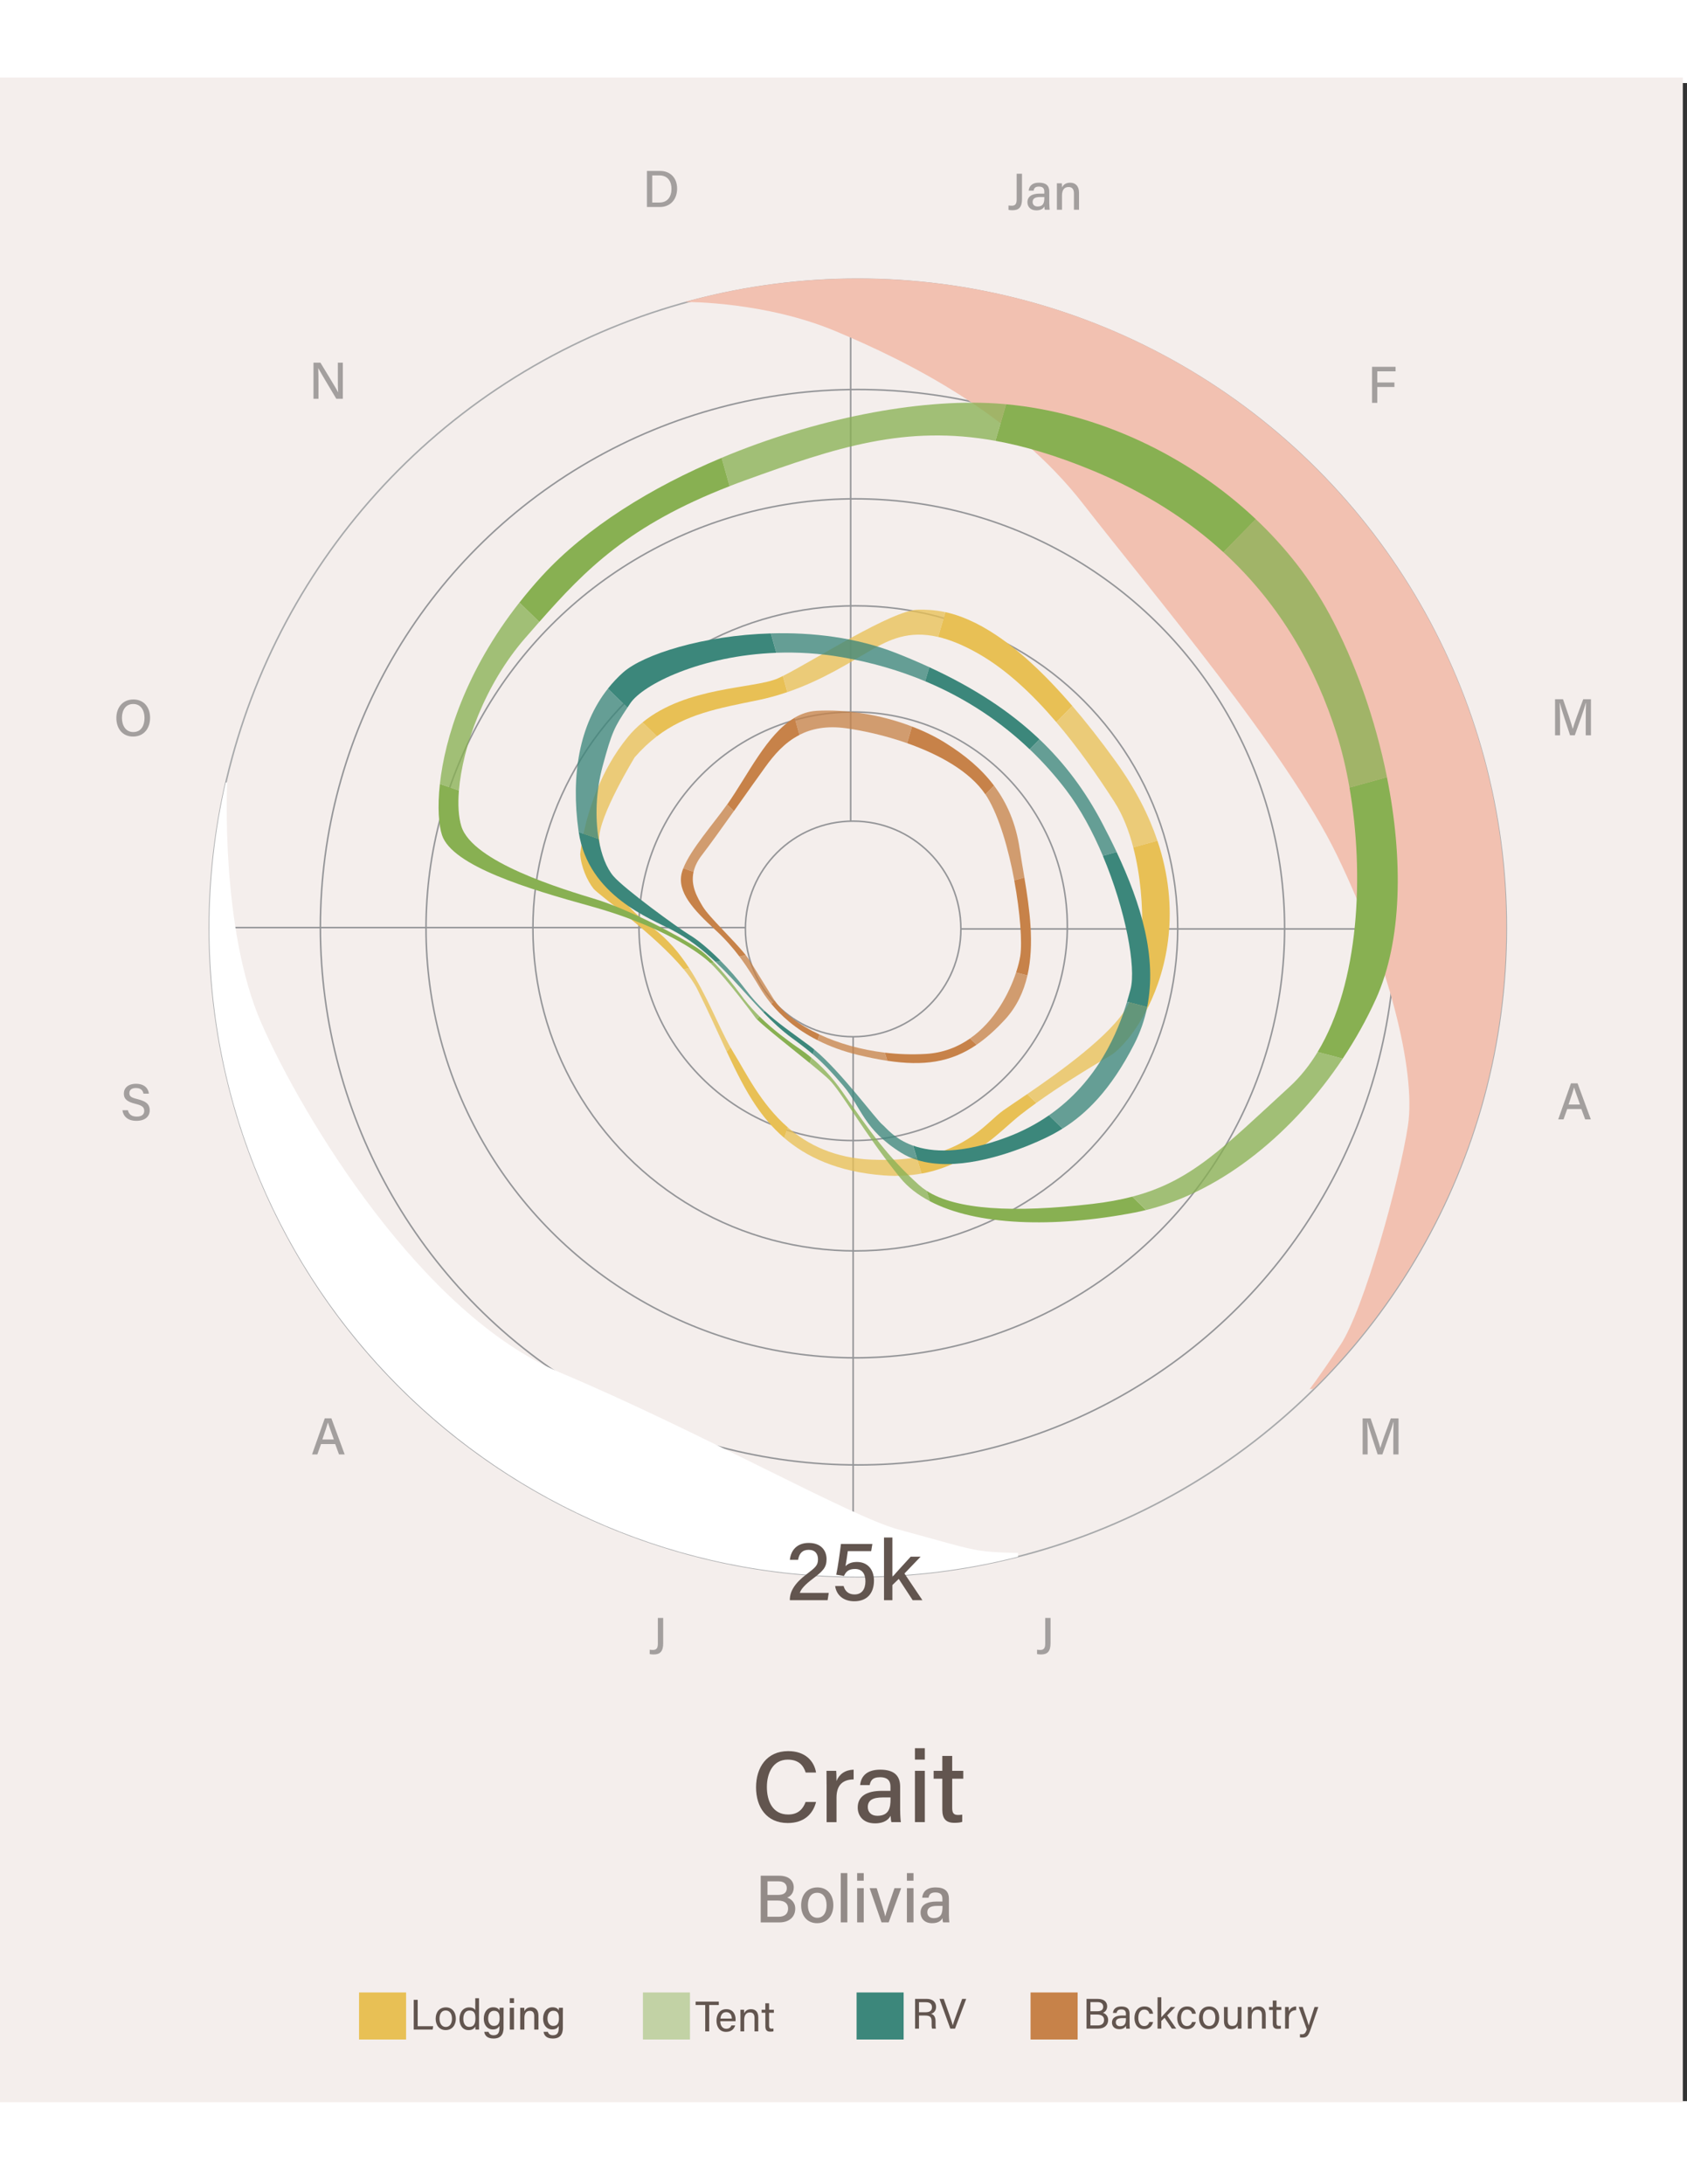 <svg xmlns="http://www.w3.org/2000/svg" id="chart-yell"  width="552.68" height="660.84"
  viewBox="0 0 552.68 660.84" class="svg-container"
  style="width: 340; height: 440;">
  <rect x="0" y="0" width="552.68" height="660.84" fill="#333333" stroke="none"/>
  <g id="background_background">
    <rect x="-.81" y="-1.82" width="552.12" height="663" style="fill: #f4eeec; stroke-width: 0px;" class="bg-rect background crait_vis chart" id="chart-0"></rect>
  </g>
  <g id="background">
    <circle cx="281.04" cy="276.67" r="212.44" style="fill: #f4eeec; stroke: #a7a9ab; stroke-miterlimit: 10; stroke-width: .5px;" class="x-symbol symbol x-axis axis chart scene" id="chart-1"></circle>
  </g>
  <g id="guide_circles" data-name="guide circles">
    <circle cx="281.04" cy="276.43" r="176.08" style="fill: none; stroke: #949598; stroke-miterlimit: 10; stroke-width: .5px;" class="x-symbol symbol x-axis axis chart scene" id="chart-2"></circle>
    <circle cx="280.21" cy="276.8" r="105.62" style="fill: none; stroke: #949598; stroke-miterlimit: 10; stroke-width: .5px;" class="x-symbol symbol x-axis axis chart scene" id="chart-3"></circle>
    <circle cx="280.21" cy="276.79" r="140.64" style="fill: none; stroke: #949598; stroke-miterlimit: 10; stroke-width: .5px;" class="x-symbol symbol x-axis axis chart scene" id="chart-4"></circle>
    <circle cx="279.5" cy="276.12" r="70.17" style="fill: none; stroke: #949598; stroke-miterlimit: 10; stroke-width: .5px;" class="x-symbol symbol x-axis axis chart scene" id="chart-5"></circle>
    <line x1="278.69" y1="65.47" x2="278.69" y2="241.69" style="fill: none; stroke: #949598; stroke-miterlimit: 10; stroke-width: .5px;" class="x-tick tick x-axis axis chart scene" id="chart-6"></line>
    <line x1="279.5" y1="312.3" x2="279.5" y2="473.81" style="fill: none; stroke: #949598; stroke-miterlimit: 10; stroke-width: .5px;" class="x-tick tick x-axis axis chart scene" id="chart-7"></line>
    <circle cx="279.5" cy="276.99" r="35.3" style="fill: #f4eeec; stroke: #949598; stroke-miterlimit: 10; stroke-width: .5px;" class="x-symbol symbol x-axis axis chart scene" id="chart-8"></circle>
    <line x1="68.65" y1="276.55" x2="244.19" y2="276.55" style="fill: none; stroke: #949598; stroke-miterlimit: 10; stroke-width: .5px;" class="x-tick tick x-axis axis chart scene" id="chart-9"></line>
    <line x1="314.8" y1="276.99" x2="490.95" y2="276.99" style="fill: none; stroke: #949598; stroke-miterlimit: 10; stroke-width: .5px;" class="x-tick tick x-axis axis chart scene" id="chart-10"></line>
  </g>
  <g id="below_freezing" data-name="below freezing">
    <path d="M320.78,480.52c-5.05-.8-10.91-2.66-26.6-6.92-15.69-4.26-65.16-32.18-110.65-51.33s-84.31-83.52-97.88-114.37c-13.56-30.85-11.22-78.92-11.22-78.92l-.48.09c-3.5,15.3-5.36,31.24-5.36,47.6,0,117.33,95.11,212.44,212.44,212.44,18.11,0,35.69-2.27,52.47-6.54l.04-1.26s-7.71,0-12.77-.8Z" style="fill: #fff; stroke-width: 0px;" class="x-symbol symbol x-axis axis chart scene" id="chart-11"></path>
  </g>
  <g id="above_70" data-name="above 70">
    <path d="M493.48,276.46c0-117.33-95.11-212.44-212.44-212.44-19.63,0-38.63,2.67-56.67,7.66,1.21,0,26.44-.04,49.35,9.56,23.48,9.83,58.15,27.03,81.08,56.51,22.93,29.48,66.61,80.81,83.26,115.2,16.65,34.4,25.93,70.43,23.2,88.45s-14.47,60.33-22.11,71.8c-7.64,11.47-10.1,14.47-10.1,14.47l1.29-.08c38.98-38.51,63.14-91.99,63.14-151.11Z" style="fill: #f2c1b1; stroke-width: 0px;" class="x-symbol symbol x-axis axis chart scene" id="chart-12"></path>
  </g>
  <g id="Months">
    <g>
      <path d="M334.82,37.97c0,2.68-1.02,3.68-3.11,3.68-.47,0-.96-.04-1.31-.12v-1.44c.22.04.73.08,1.11.08,1.37,0,1.56-1,1.56-2.11v-8.37h1.75v8.3Z" style="fill: #a39f9e; stroke-width: 0px;" class="x-title title x-axis axis chart scene" id="chart-13"></path>
      <path d="M343.77,39.53c0,.79.07,1.71.12,1.96h-1.6c-.07-.19-.12-.61-.14-1.08-.3.56-.98,1.28-2.63,1.28-2.05,0-2.92-1.34-2.92-2.66,0-1.94,1.53-2.83,4.09-2.83h1.43v-.7c0-.73-.24-1.6-1.76-1.6-1.36,0-1.6.66-1.75,1.33h-1.61c.12-1.26.9-2.61,3.41-2.6,2.15,0,3.34.88,3.34,2.86v4.04ZM342.14,37.32h-1.32c-1.67,0-2.52.47-2.52,1.62,0,.85.57,1.48,1.6,1.48,1.97,0,2.24-1.34,2.24-2.83v-.27Z" style="fill: #a39f9e; stroke-width: 0px;" class="x-title title x-axis axis chart scene" id="chart-14"></path>
      <path d="M346.26,35.01c0-.75,0-1.52-.02-2.18h1.62c.04.25.07,1.1.07,1.36.33-.7,1.04-1.56,2.68-1.56s2.89,1.03,2.89,3.3v5.55h-1.67v-5.35c0-1.24-.47-2.09-1.75-2.09-1.51,0-2.16,1.11-2.16,2.81v4.63h-1.67v-6.47Z" style="fill: #a39f9e; stroke-width: 0px;" class="x-title title x-axis axis chart scene" id="chart-15"></path>
    </g>
    <path d="M449.5,92.92h7.71v1.48h-5.99v3.65h5.61v1.48h-5.61v5.19h-1.72v-11.81Z" style="fill: #a39f9e; stroke-width: 0px;" class="x-title title x-axis axis chart scene" id="chart-16"></path>
    <path d="M519.51,208.66c0-2.16.03-4.39.08-5.65h-.07c-.51,2.01-2.29,6.86-3.6,10.57h-1.55c-.99-3.06-2.83-8.51-3.35-10.59h-.06c.09,1.37.13,3.95.13,5.98v4.62h-1.64v-11.81h2.61c1.26,3.55,2.79,8.12,3.18,9.67h.03c.28-1.21,2.09-6.2,3.41-9.67h2.53v11.81h-1.71v-4.92Z" style="fill: #a39f9e; stroke-width: 0px;" class="x-title title x-axis axis chart scene" id="chart-17"></path>
    <path d="M513.43,335.97l-1.2,3.39h-1.74l4.17-11.81h2.17l4.35,11.81h-1.86l-1.25-3.39h-4.64ZM517.64,334.49c-1.07-2.99-1.67-4.62-1.93-5.55h-.02c-.29,1.03-.96,3-1.82,5.55h3.78Z" style="fill: #a39f9e; stroke-width: 0px;" class="x-title title x-axis axis chart scene" id="chart-18"></path>
    <path d="M456.47,444.14c0-2.16.03-4.39.08-5.65h-.07c-.51,2.01-2.29,6.86-3.6,10.57h-1.55c-.99-3.06-2.83-8.51-3.35-10.59h-.06c.09,1.37.13,3.95.13,5.98v4.62h-1.64v-11.81h2.61c1.26,3.55,2.79,8.12,3.18,9.67h.03c.28-1.21,2.09-6.2,3.41-9.67h2.53v11.81h-1.71v-4.92Z" style="fill: #a39f9e; stroke-width: 0px;" class="x-title title x-axis axis chart scene" id="chart-19"></path>
    <path d="M344.17,510.89c0,2.68-1.02,3.68-3.11,3.68-.47,0-.96-.04-1.31-.12v-1.44c.22.04.73.08,1.11.08,1.37,0,1.56-1,1.56-2.11v-8.37h1.75v8.3Z" style="fill: #a39f9e; stroke-width: 0px;" class="main-title title chart scene" id="chart-20"></path>
    <path d="M217.27,510.89c0,2.68-1.02,3.68-3.11,3.68-.47,0-.96-.04-1.31-.12v-1.44c.22.04.73.08,1.11.08,1.37,0,1.56-1,1.56-2.11v-8.37h1.75v8.3Z" style="fill: #a39f9e; stroke-width: 0px;" class="main-title title chart scene" id="chart-21"></path>
    <path d="M105.17,445.67l-1.2,3.39h-1.74l4.17-11.81h2.17l4.35,11.81h-1.86l-1.25-3.39h-4.64ZM109.38,444.18c-1.07-2.99-1.67-4.62-1.93-5.55h-.02c-.29,1.03-.96,3-1.82,5.55h3.78Z" style="fill: #a39f9e; stroke-width: 0px;" class="x-title title x-axis axis chart scene" id="chart-22"></path>
    <path d="M41.9,336.35c.31,1.37,1.26,2.09,2.9,2.09,1.75,0,2.45-.8,2.45-1.87,0-1.14-.58-1.76-2.88-2.31-2.86-.69-3.8-1.68-3.8-3.33,0-1.81,1.34-3.23,4-3.23,2.87,0,4.05,1.64,4.21,3.22h-1.78c-.19-.99-.8-1.84-2.49-1.84-1.36,0-2.13.61-2.13,1.68s.63,1.47,2.67,1.96c3.38.82,4,2.12,4,3.67,0,1.95-1.45,3.44-4.38,3.44s-4.31-1.59-4.56-3.47h1.78Z" style="fill: #a39f9e; stroke-width: 0px;" class="x-title title x-axis axis chart scene" id="chart-23"></path>
    <path d="M49.17,207.86c0,3.25-1.85,6.13-5.59,6.13-3.52,0-5.46-2.69-5.46-6.07s2.01-6.07,5.6-6.07c3.35,0,5.45,2.48,5.45,6.01ZM39.95,207.87c0,2.5,1.25,4.65,3.7,4.65,2.65,0,3.69-2.19,3.69-4.63s-1.18-4.56-3.69-4.56-3.7,2.07-3.7,4.55Z" style="fill: #a39f9e; stroke-width: 0px;" class="x-title title x-axis axis chart scene" id="chart-24"></path>
    <path d="M102.7,103.38v-11.81h2.28c1.65,2.74,5.15,8.4,5.79,9.69h.02c-.12-1.46-.11-3.36-.11-5.29v-4.4h1.64v11.81h-2.15c-1.5-2.51-5.19-8.68-5.9-10.01h-.02c.08,1.29.09,3.37.09,5.5v4.51h-1.65Z" style="fill: #a39f9e; stroke-width: 0px;" class="x-title title x-axis axis chart scene" id="chart-25"></path>
    <path d="M211.93,28.78h4.31c3.34,0,5.59,2.26,5.59,5.78s-2.19,6.03-5.65,6.03h-4.24v-11.81ZM213.68,39.12h2.37c2.68,0,3.94-1.93,3.94-4.53,0-2.25-1.15-4.34-3.93-4.34h-2.38v8.87Z" style="fill: #a39f9e; stroke-width: 0px;" class="x-title title x-axis axis chart scene" id="chart-26"></path>
  </g>
  <g id="lodging">
    <path d="M215.22,213.91c-2.46,1.88-4.87,4.11-7.23,6.81,0,0-11.91,19.4-11.68,26.89l83.26,28.84-64.35-62.53Z" style="fill: none; stroke-width: 0px;" class="sector mark chart scene" id="chart-27"></path>
    <path d="M371.27,250.29l-89.98,24.89,64.77-65.89c-7.81-9.17-16.44-17.3-25.71-22.54-4.97-2.81-9.24-4.5-13.01-5.38l-27.77,95.06-83.26-28.84s0,.1,0,.15c.39,7.37,3.03,17.9,17.64,28.96,4.86,3.68,8.65,8.23,11.81,13.06l48.03-10.86-34.45,36.9c.36.63.72,1.26,1.08,1.85,3.94,6.37,8.77,16.57,17.67,24.31l20.79-60.8,21.42,70.65c17.21-2.71,23.05-11.65,28.46-15.47,1.61-1.13,4.38-2.97,7.75-5.27l-54.71-53.31,88.19,23.26c4.72-10.21,5.96-32.8,1.28-50.74Z" style="fill: none; stroke-width: 0px;" class="sector mark chart scene" id="chart-28"></path>
    <path d="M257.95,199.44c-3.08,1.05-6.33,1.97-9.77,2.67-13.01,2.64-23.45,4.55-32.96,11.8l64.35,62.53-21.62-77Z" style="fill: none; stroke-width: 0px;" class="sector mark chart scene" id="chart-29"></path>
    <path d="M320.36,186.75c9.27,5.24,17.9,13.37,25.71,22.54l5.23-5.33c-19.02-22.14-32.58-28.74-41.58-30.71l-2.37,8.12c3.77.88,8.05,2.57,13.01,5.38Z" style="fill: #e8c055; stroke-width: 0px;" class="sector mark chart scene" id="chart-30"></path>
    <path d="M213.95,276.72c-14.61-11.06-17.25-21.59-17.64-28.96,0-.05,0-.1,0-.15l-5.14-1.78c-.86,4.1-1.08,6.71-1.08,6.71.26,4.09,2.3,8.7,4.35,11.26,1.71,2.14,19.85,14.72,29.53,26.39l1.79-.41c-3.16-4.83-6.94-9.38-11.81-13.06Z" style="fill: #e8c055; stroke-width: 0px;" class="sector mark chart scene" id="chart-31"></path>
    <path d="M369.99,301.03l6.11,1.61c6.36-12.79,10.65-32.07,3.09-54.54l-7.92,2.19c4.68,17.94,3.43,40.53-1.28,50.74Z" style="fill: #e8c055; stroke-width: 0px;" class="sector mark chart scene" id="chart-32"></path>
    <path d="M248.18,202.11c3.44-.7,6.69-1.62,9.77-2.67l-1.48-5.27c-.6.3-1.15.57-1.64.78-7.77,3.43-29.84,2.58-44.31,14.4l4.7,4.56c9.51-7.25,19.95-9.15,32.96-11.8Z" style="fill: #e8c055; stroke-width: 0px;" class="sector mark chart scene" id="chart-33"></path>
    <path d="M240.42,317.66c-.37-.59-.72-1.22-1.08-1.85l-1.26,1.35c3.14,6.71,6.17,12.76,9.6,17.78,2.37,3.46,5.33,7.12,9.24,10.48l1.18-3.44c-8.9-7.74-13.73-17.94-17.67-24.31Z" style="fill: #e8c055; stroke-width: 0px;" class="sector mark chart scene" id="chart-34"></path>
    <path d="M328.76,336.36c-5.41,3.82-11.25,12.76-28.46,15.47l1.6,5.28c16.31-2.99,25.87-14.14,32.54-19.35,1.58-1.23,3.27-2.5,5.05-3.77l-2.98-2.9c-3.37,2.3-6.14,4.14-7.75,5.27Z" style="fill: #e8c055; stroke-width: 0px;" class="sector mark chart scene" id="chart-35"></path>
    <path d="M207.99,220.72c2.37-2.7,4.77-4.93,7.23-6.81l-4.7-4.56c-1.73,1.41-3.36,2.99-4.83,4.79-9.01,11.02-12.91,23.99-14.53,31.68l5.14,1.78c-.23-7.48,11.68-26.89,11.68-26.89Z" style="fill: #e8c055; opacity: .76; stroke-width: 0px;" class="sector mark chart scene" id="chart-36"></path>
    <path d="M285.3,185.73c6.07-3.5,12.41-6.59,22.05-4.35l2.37-8.12c-3.67-.8-6.59-.83-8.81-.83-8.46,0-34.26,16.66-44.43,21.74l1.48,5.27c11.59-3.96,20.67-9.87,27.34-13.71Z" style="fill: #e8c055; opacity: .76; stroke-width: 0px;" class="sector mark chart scene" id="chart-37"></path>
    <path d="M365.09,235.38c2.69,4.17,4.72,9.32,6.18,14.92l7.92-2.19c-2.77-8.22-7.11-16.86-13.53-25.78-5.1-7.08-9.88-13.15-14.36-18.36l-5.23,5.33c7.07,8.3,13.46,17.45,19.03,26.09Z" style="fill: #e8c055; opacity: .76; stroke-width: 0px;" class="sector mark chart scene" id="chart-38"></path>
    <path d="M376.1,302.64l-6.11-1.61c-.22.48-.45.94-.68,1.36-5.21,9.32-22.07,21.37-32.8,28.69l2.98,2.9c7.43-5.33,16.28-10.88,24.13-15.43,3.17-1.84,8.28-7.46,12.48-15.92Z" style="fill: #e8c055; opacity: .76; stroke-width: 0px;" class="sector mark chart scene" id="chart-39"></path>
    <path d="M285.7,352.55c-12.29-.5-21.06-4.87-27.62-10.58l-1.18,3.44c7.07,6.07,17.25,11.15,32.74,12.3,4.47.33,8.53.07,12.25-.61l-1.6-5.28c-4.15.66-8.96.95-14.59.72Z" style="fill: #e8c055; opacity: .76; stroke-width: 0px;" class="sector mark chart scene" id="chart-40"></path>
    <path d="M225.76,289.77l-1.79.41c1.88,2.27,3.45,4.51,4.51,6.63,3.59,7.18,6.64,14.06,9.59,20.36l1.26-1.35c-4.1-7.27-7.75-17.13-13.57-26.04Z" style="fill: #e8c055; opacity: .76; stroke-width: 0px;" class="sector mark chart scene" id="chart-41"></path>
  </g>
  <g id="backcountry">
    <path d="M227.22,258.31c-1.02,4.59,1.25,8.41,3.04,11.4,2.45,4.09,12.56,13.08,15.63,18.08,3.06,5.01,7.36,11.85,7.36,11.85,6.44,10.32,27.38,19.61,50.06,18.29,20.81-1.22,29.62-23.6,30.95-32.08,1.33-8.48-2.66-38.51-10.83-52-8.17-13.48-32.08-20.63-46.38-22.58-14.3-1.94-21.35,5.82-26.25,12.56-2.47,3.4-6.39,8.97-10.37,14.56l39.14,38.04-52.35-18.13Z" style="fill: none; stroke-width: 0px;" class="sector mark chart scene" id="chart-42"></path>
    <path d="M229.85,252.95c2.69-3.5,6.66-9.03,10.58-14.55l-2.23-2.16c-4.44,6.28-11.97,14.76-14.35,20.9l3.37,1.17c.38-1.68,1.18-3.47,2.63-5.36Z" style="fill: #c78249; opacity: .76; stroke-width: 0px;" class="sector mark chart scene" id="chart-43"></path>
    <path d="M238.25,236.18s-.03.04-.04.06l2.23,2.16c3.98-5.6,7.9-11.17,10.37-14.56,2.74-3.76,6.14-7.84,11.1-10.37l-1.58-5.63c-9.07,5.3-15.31,18.77-22.06,28.35Z" style="fill: #c78249; stroke-width: 0px;" class="sector mark chart scene" id="chart-44"></path>
    <path d="M267.44,205.58c-2.57.15-4.93.96-7.13,2.24l1.58,5.63c3.93-2.01,8.83-3.05,15.16-2.19,5.72.78,12.97,2.39,20.13,4.9l1.59-5.46c-10.31-3.95-21.76-5.69-31.34-5.13Z" style="fill: #c78249; opacity: .76; stroke-width: 0px;" class="sector mark chart scene" id="chart-45"></path>
    <path d="M309.83,216.14c-3.41-2.13-7.15-3.94-11.06-5.43l-1.59,5.46c10.35,3.63,20.52,9.15,25.64,16.77l2.83-2.88c-4.19-5.58-9.62-10.04-15.82-13.91Z" style="fill: #c78249; stroke-width: 0px;" class="sector mark chart scene" id="chart-46"></path>
    <path d="M334.06,250.77c-1.24-8.4-4.2-15.12-8.4-20.71l-2.83,2.88c.2.3.42.6.6.91,4,6.6,7,17.17,8.86,27.23l3.32-.92c-.55-3.29-1.11-6.46-1.54-9.39Z" style="fill: #c78249; opacity: .76; stroke-width: 0px;" class="sector mark chart scene" id="chart-47"></path>
    <path d="M335.6,260.16l-3.32.92c1.94,10.49,2.65,20.44,1.97,24.76-.23,1.45-.68,3.31-1.37,5.4l3.72.98c2.35-10.25.71-21.82-1.01-32.07Z" style="fill: #c78249; stroke-width: 0px;" class="sector mark chart scene" id="chart-48"></path>
    <path d="M329.24,306.67c3.88-4.23,6.15-9.16,7.36-14.45l-3.72-.98c-2.23,6.77-7,15.96-15.08,21.61l2.13,2.07c3.11-2.12,6.18-4.84,9.31-8.26Z" style="fill: #c78249; opacity: .76; stroke-width: 0px;" class="sector mark chart scene" id="chart-49"></path>
    <path d="M319.93,314.93l-2.13-2.07c-4,2.79-8.79,4.73-14.5,5.06-4.58.27-9.08.1-13.41-.42l.81,2.66c11.81,1.79,20.72.57,29.23-5.23Z" style="fill: #c78249; stroke-width: 0px;" class="sector mark chart scene" id="chart-50"></path>
    <path d="M290.7,320.16l-.81-2.66c-7.94-.95-15.29-3.09-21.4-5.93l-.64,1.88c3.8,1.92,8.28,3.62,13.57,4.88,3.3.78,6.37,1.4,9.28,1.84Z" style="fill: #c78249; opacity: .76; stroke-width: 0px;" class="sector mark chart scene" id="chart-51"></path>
    <path d="M230.26,269.7c-1.79-2.99-4.07-6.8-3.04-11.4l-3.37-1.17c-.21.53-.39,1.06-.51,1.55-1.55,6.21,3.73,11.96,11.18,18.79,3.07,2.82,5.61,5.76,7.73,8.56l2.06-.47c-4.06-5.12-11.92-12.34-14.05-15.87Z" style="fill: #c78249; stroke-width: 0px;" class="sector mark chart scene" id="chart-52"></path>
    <path d="M253.74,300.38l-1.07,1.14c3.03,3.67,7.81,8.2,15.17,11.92l.64-1.88c-6.67-3.1-11.87-7.04-14.75-11.19Z" style="fill: #c78249; stroke-width: 0px;" class="sector mark chart scene" id="chart-53"></path>
    <path d="M253.25,299.63s-4.29-6.84-7.36-11.85c-.41-.67-.95-1.42-1.58-2.21l-2.06.47c3.01,3.99,5.16,7.67,6.71,10.23.74,1.22,1.92,3.09,3.71,5.25l1.07-1.14c-.17-.25-.34-.5-.49-.74Z" style="fill: #c78249; opacity: .76; stroke-width: 0px;" class="sector mark chart scene" id="chart-54"></path>
  </g>
  <g id="rv">
    <path d="M196.13,247.54c.88,5.2,2.56,9.52,4.85,12.19,3.56,4.14,20.92,16.8,25.12,19.36s11.86,9.39,18.12,17.71,12.11,11.86,21.09,18.53c8.98,6.67,21.75,24.22,23.81,25.76,2.06,1.55,10.82,15.29,40.72,4.12,29.89-11.17,37.8-38.14,40.54-48.45s-5.84-45.18-21.13-65.28c-15.29-20.1-39-37.45-73.36-43.47-34.36-6.01-64.06,7.1-69.41,15.12-.33.49-.63.95-.92,1.38l74.02,71.92-83.45-28.9Z" style="fill: none; stroke-width: 0px;" class="sector mark chart scene" id="chart-55"></path>
    <path d="M197.44,223.65c3.06-11.33,3.89-12.8,8.12-19.13l-6.4-6.22c-9.39,11.85-12.17,28.4-9.63,46.61.02.13.04.24.06.37l6.54,2.26c-1.19-7.01-.93-15.6,1.31-23.89Z" style="fill: #3c877b; opacity: .77; stroke-width: 0px;" class="sector mark chart scene" id="chart-56"></path>
    <path d="M204.19,192.95c-1.86,1.65-3.52,3.44-5.04,5.35l6.4,6.22c.29-.44.6-.89.92-1.38,4.19-6.27,23.28-15.67,47.86-16.57l-1.78-6.35c-22.19.63-41.77,6.9-48.36,12.74Z" style="fill: #3c877b; stroke-width: 0px;" class="sector mark chart scene" id="chart-57"></path>
    <path d="M293.67,186.68c-13.11-5.16-27.6-6.86-41.11-6.47l1.78,6.35c6.83-.25,14.08.15,21.55,1.46,9.95,1.74,19,4.44,27.22,7.87l1.35-4.61c-3.43-1.58-7.01-3.11-10.78-4.6Z" style="fill: #3c877b; opacity: .77; stroke-width: 0px;" class="sector mark chart scene" id="chart-58"></path>
    <path d="M304.45,191.28l-1.35,4.61c13.64,5.7,24.96,13.45,34.23,22.28l3.21-3.26c-9.48-9.01-21.24-16.79-36.09-23.63Z" style="fill: #3c877b; stroke-width: 0px;" class="sector mark chart scene" id="chart-59"></path>
    <path d="M361.02,242.21c-5.38-10.23-12.02-19.26-20.47-27.3l-3.21,3.26c4.43,4.22,8.4,8.69,11.91,13.31,4.7,6.18,8.76,13.75,12.06,21.57l4.51-1.25c-1.51-3.21-3.13-6.42-4.8-9.6Z" style="fill: #3c877b; opacity: .77; stroke-width: 0px;" class="sector mark chart scene" id="chart-60"></path>
    <path d="M365.81,251.8l-4.51,1.25c7.44,17.64,10.98,36.57,9.07,43.71-.31,1.16-.69,2.53-1.15,4.07l6.6,1.74c3.3-16.29-1.97-33.69-10.01-50.77Z" style="fill: #3c877b; stroke-width: 0px;" class="sector mark chart scene" id="chart-61"></path>
    <path d="M371.59,314.7c2.03-3.96,3.4-8.01,4.24-12.13l-6.6-1.74c-2.93,9.71-9.44,26.01-25.59,37.2l4.46,4.35c7.59-4.74,15.72-12.5,23.49-27.68Z" style="fill: #3c877b; opacity: .77; stroke-width: 0px;" class="sector mark chart scene" id="chart-62"></path>
    <path d="M337.52,347.64c3.33-1.37,6.89-2.96,10.58-5.26l-4.46-4.35c-3.99,2.76-8.55,5.22-13.8,7.18-14.88,5.56-24.53,4.94-30.71,2.73l1.44,4.74c12.21,3.78,28.12-1.41,36.97-5.04Z" style="fill: #3c877b; stroke-width: 0px;" class="sector mark chart scene" id="chart-63"></path>
    <path d="M289.12,341.09c-1.95-1.46-13.48-17.24-22.32-24.58l-.52,1.52c3.34,2.85,6.1,5.76,9.93,10.26,6.06,7.13,6.6,14.27,19.08,22.03,1.64,1.02,3.41,1.79,5.26,2.37l-1.44-4.74c-6.24-2.23-8.97-6.08-10-6.86Z" style="fill: #3c877b; opacity: .77; stroke-width: 0px;" class="sector mark chart scene" id="chart-64"></path>
    <path d="M226.1,279.08c-4.2-2.55-21.56-15.22-25.12-19.36-2.29-2.66-3.97-6.99-4.85-12.19l-6.54-2.26c3.13,20.85,23.61,28.37,30.62,32.09,5.19,2.76,9.51,5.96,14.24,10.44l1.64-.37c-3.86-3.88-7.52-6.86-9.98-8.36Z" style="fill: #3c877b; stroke-width: 0px;" class="sector mark chart scene" id="chart-65"></path>
    <path d="M250.51,303.84l-.44.47c3,3.11,6.04,5.97,9.46,8.46,2.66,1.94,4.8,3.59,6.75,5.25l.52-1.52c-.51-.42-1-.82-1.49-1.18-5.97-4.44-10.55-7.49-14.8-11.49Z" style="fill: #3c877b; stroke-width: 0px;" class="sector mark chart scene" id="chart-66"></path>
    <path d="M244.22,296.79c-2.59-3.44-5.41-6.62-8.14-9.35l-1.64.37c1.69,1.6,3.43,3.37,5.29,5.34,3.71,3.94,7,7.71,10.34,11.16l.44-.47c-2.14-2.01-4.19-4.26-6.29-7.05Z" style="fill: #3c877b; opacity: .77; stroke-width: 0px;" class="sector mark chart scene" id="chart-67"></path>
  </g>
  <g id="tent">
    <path d="M150.35,231.68c-.39,4.7-.13,8.72.78,11.66,3.63,11.81,33.29,20.65,44.11,23.96,10.82,3.3,27.26,11.98,33.46,16.11s15.2,16.77,15.2,16.77c6.05,7.71,14.06,13.18,15.94,14.58s9.11,5.45,16.21,15.67c9.18,13.2,14.75,21.13,25.04,30.44,8.66,7.83,28.24,9.49,56.84,6.17,28.6-3.32,38.38-14.34,64.6-38.4,26.22-24.05,25.98-82.02,15.39-115.45s-32.95-66.87-80.1-86.35-73.87-11.18-113.78,3.28c-36.46,13.21-51.4,28.2-67.37,46.34l102.89,99.99-129.22-44.75Z" style="fill: none; stroke-width: 0px;" class="sector mark chart scene" id="chart-68"></path>
    <path d="M172.11,181.68c1.55-1.77,3.06-3.51,4.57-5.23l-6.52-6.34c-17.63,22.42-24.4,44.39-26.05,59.4l6.24,2.16c1.18-14.19,8.31-34.58,21.76-50Z" style="fill: #88b052; opacity: .76; stroke-width: 0px;" class="sector mark chart scene" id="chart-69"></path>
    <path d="M177.53,161.43c-2.65,2.9-5.09,5.8-7.36,8.69l6.52,6.34c15.21-17.29,29.5-31.71,62.34-44.45l-2.61-9.29c-23.08,9.66-44.36,22.85-58.89,38.72Z" style="fill: #88b052; stroke-width: 0px;" class="sector mark chart scene" id="chart-70"></path>
    <path d="M326.13,104.9c-25.47-1.59-59.18,5.02-89.72,17.81l2.61,9.29c1.63-.63,3.3-1.27,5.03-1.89,30.04-10.88,52.62-18.27,82.06-12.95l3.5-11.98c-1.16-.11-2.32-.21-3.48-.28Z" style="fill: #88b052; opacity: .76; stroke-width: 0px;" class="sector mark chart scene" id="chart-71"></path>
    <path d="M329.61,105.18l-3.5,11.98c9.67,1.75,20.07,4.86,31.72,9.67,17.52,7.24,31.62,16.41,42.96,26.79l10.63-10.81c-21.98-20.75-51.61-34.87-81.81-37.63Z" style="fill: #88b052; stroke-width: 0px;" class="sector mark chart scene" id="chart-72"></path>
    <path d="M435.43,173.73c-6.11-11.33-14.32-21.77-24.02-30.92l-10.63,10.81c19.18,17.55,30.49,38.55,37.14,59.56,1.68,5.3,3.09,11.22,4.19,17.52l12.28-3.4c-3.8-18.96-10.44-37.78-18.95-53.57Z" style="fill: #88b052; opacity: .76; stroke-width: 0px;" class="sector mark chart scene" id="chart-73"></path>
    <path d="M450.71,300.07c8.71-19.17,9.01-46.1,3.67-72.77l-12.28,3.4c4.88,28.12,3.3,63.89-10.44,86.59l8.23,2.17c4.16-6.25,7.81-12.78,10.81-19.39Z" style="fill: #88b052; stroke-width: 0px;" class="sector mark chart scene" id="chart-74"></path>
    <path d="M439.9,319.46l-8.23-2.17c-2.6,4.29-5.63,8.12-9.14,11.34-21.79,19.99-32.24,30.98-51.56,36.02l4.5,4.39c25.5-6.25,48.72-25.98,64.43-49.58Z" style="fill: #88b052; opacity: .76; stroke-width: 0px;" class="sector mark chart scene" id="chart-75"></path>
    <path d="M370.96,364.66c-3.92,1.02-8.21,1.81-13.03,2.37-26.1,3.03-44.69,1.91-54.32-4.26l1.02,3.38c15.23,7.98,40.36,8.85,67.14,3.71,1.23-.24,2.46-.52,3.68-.82l-4.5-4.39Z" style="fill: #88b052; stroke-width: 0px;" class="sector mark chart scene" id="chart-76"></path>
    <path d="M301.09,360.86c-10.29-9.31-15.86-17.24-25.04-30.44-3.59-5.17-7.22-8.75-10.17-11.22l-.59,1.72c2.75,2.24,5.08,4.19,6.33,5.41,4.12,4.03,11.3,17.33,23.29,32.14,2.47,3.06,5.78,5.61,9.74,7.68l-1.02-3.38c-.92-.59-1.77-1.23-2.53-1.91Z" style="fill: #88b052; opacity: .76; stroke-width: 0px;" class="sector mark chart scene" id="chart-77"></path>
    <path d="M228.7,283.4c-6.2-4.13-22.63-12.8-33.46-16.11-10.82-3.3-40.48-12.14-44.11-23.96-.9-2.94-1.17-6.96-.78-11.66l-6.24-2.16c-.85,7.72-.35,13.61.7,16.77,3.37,10.11,28.4,17.66,48.55,23.22,20.16,5.55,33.31,13.3,38.7,18.07.22.19.44.4.67.62l1.12-.25c-1.77-1.84-3.56-3.47-5.16-4.54Z" style="fill: #88b052; stroke-width: 0px;" class="sector mark chart scene" id="chart-78"></path>
    <path d="M248.82,305.65l-.87.93c3.01,2.95,11.21,9.35,17.33,14.34l.59-1.72c-2.88-2.41-5.12-3.75-6.04-4.45-1.39-1.04-6.17-4.33-11.01-9.1Z" style="fill: #88b052; stroke-width: 0px;" class="sector mark chart scene" id="chart-79"></path>
    <path d="M243.9,300.17s-4.96-6.95-10.04-12.23l-1.12.25c5.52,5.25,14.94,18.11,14.94,18.11.08.08.19.18.28.27l.87-.93c-1.68-1.66-3.37-3.49-4.92-5.48Z" style="fill: #88b052; opacity: .76; stroke-width: 0px;" class="sector mark chart scene" id="chart-80"></path>
  </g>
  <g id="Count">
    <g>
      <path d="M258.76,496.81v-.17c0-2.77,1.69-5.5,5.53-8.38,2.89-2.19,3.69-2.89,3.69-4.85,0-1.8-.94-3.1-3.03-3.1s-3.12,1.15-3.49,3.28h-2.69c.31-3.13,2.32-5.54,6.17-5.54,4.25,0,5.85,2.69,5.85,5.3,0,2.77-1.18,3.9-4.58,6.48-2.49,1.89-3.76,3.29-4.19,4.58h9.49l-.38,2.39h-12.38Z" style="fill: #62554f; stroke-width: 0px;" class="x-label label x-axis axis chart scene" id="chart-81"></path>
      <path d="M285.39,480.74h-7.64c-.16,1.39-.59,3.98-.76,4.93.76-.81,1.94-1.39,3.76-1.39,3.42,0,5.57,2.4,5.57,6.12s-1.9,6.75-6.46,6.75c-3.36,0-5.8-1.83-6.26-4.99h2.78c.41,1.6,1.56,2.76,3.57,2.76,2.39,0,3.57-1.71,3.57-4.31,0-2.29-.93-4.03-3.41-4.03-2.13,0-3,.9-3.61,2.3l-2.54-.43c.54-2.4,1.26-7.7,1.54-10.06h10.3l-.39,2.35Z" style="fill: #62554f; stroke-width: 0px;" class="x-label label x-axis axis chart scene" id="chart-82"></path>
      <path d="M292.36,489.2c1.17-1.41,4.06-4.5,6-6.65h3.24l-5.29,5.52,5.88,8.73h-3.19l-4.56-6.97-2.08,2.01v4.96h-2.75v-20.53h2.75v12.93Z" style="fill: #62554f; stroke-width: 0px;" class="x-label label x-axis axis chart scene" id="chart-83"></path>
    </g>
    <g>
      <path d="M135.55,627.66h1.29v8.64h5.08l-.18,1.11h-6.2v-9.75Z" style="fill: #62554f; stroke-width: 0px;" class="legend-label legend chart scene" id="chart-84"></path>
      <path d="M149.34,633.84c0,2.05-1.17,3.73-3.34,3.73-2.04,0-3.27-1.57-3.27-3.71s1.21-3.73,3.35-3.73c1.97,0,3.26,1.48,3.26,3.71ZM143.99,633.85c0,1.56.78,2.69,2.05,2.69s2.03-1.08,2.03-2.69-.73-2.7-2.06-2.7-2.03,1.07-2.03,2.69Z" style="fill: #62554f; stroke-width: 0px;" class="legend-label legend chart scene" id="chart-85"></path>
      <path d="M156.93,627.12v8.28c0,.67,0,1.32.01,2.01h-1.18c-.03-.19-.06-.73-.06-1.01-.35.74-1.07,1.18-2.23,1.18-1.83,0-2.95-1.48-2.95-3.65s1.21-3.79,3.17-3.79c1.26,0,1.82.51,2.01.91v-3.92h1.23ZM151.79,633.89c0,1.72.82,2.64,1.93,2.64,1.66,0,2.03-1.23,2.03-2.78s-.33-2.58-1.93-2.58c-1.25,0-2.03.99-2.03,2.71Z" style="fill: #62554f; stroke-width: 0px;" class="legend-label legend chart scene" id="chart-86"></path>
      <path d="M164.98,636.72c0,2.29-.92,3.62-3.33,3.62-2.25,0-2.88-1.26-3-2.2h1.4c.2.72.77,1.12,1.66,1.12,1.55,0,1.92-.98,1.92-2.57v-.53c-.38.76-1.02,1.2-2.19,1.2-1.78,0-2.95-1.45-2.95-3.51,0-2.31,1.35-3.75,3.09-3.75,1.33,0,1.9.63,2.05,1.07.01-.3.05-.76.06-.91h1.3c0,.46-.02,1.37-.02,2.06v4.39ZM159.93,633.79c0,1.45.75,2.41,1.86,2.41,1.47,0,1.89-.99,1.89-2.5s-.38-2.45-1.85-2.45c-1.23,0-1.9,1.02-1.9,2.54Z" style="fill: #62554f; stroke-width: 0px;" class="legend-label legend chart scene" id="chart-87"></path>
      <path d="M167.01,627.13h1.38v1.58h-1.38v-1.58ZM167.01,630.27h1.38v7.13h-1.38v-7.13Z" style="fill: #62554f; stroke-width: 0px;" class="legend-label legend chart scene" id="chart-88"></path>
      <path d="M170.43,632.07c0-.62,0-1.25-.01-1.8h1.34c.03.21.05.91.05,1.12.28-.58.86-1.29,2.21-1.29s2.38.85,2.38,2.72v4.58h-1.38v-4.41c0-1.02-.39-1.72-1.44-1.72-1.25,0-1.78.92-1.78,2.32v3.81h-1.38v-5.33Z" style="fill: #62554f; stroke-width: 0px;" class="legend-label legend chart scene" id="chart-89"></path>
      <path d="M184.41,636.72c0,2.29-.92,3.62-3.33,3.62-2.25,0-2.88-1.26-3-2.2h1.4c.2.72.77,1.12,1.66,1.12,1.55,0,1.92-.98,1.92-2.57v-.53c-.38.76-1.02,1.2-2.19,1.2-1.78,0-2.95-1.45-2.95-3.51,0-2.31,1.35-3.75,3.09-3.75,1.33,0,1.9.63,2.05,1.07.01-.3.05-.76.06-.91h1.3c0,.46-.02,1.37-.02,2.06v4.39ZM179.36,633.79c0,1.45.75,2.41,1.86,2.41,1.47,0,1.89-.99,1.89-2.5s-.38-2.45-1.85-2.45c-1.23,0-1.9,1.02-1.9,2.54Z" style="fill: #62554f; stroke-width: 0px;" class="legend-label legend chart scene" id="chart-90"></path>
    </g>
    <g>
      <path d="M231.04,629.36h-3.15v-1.11h7.6v1.11h-3.15v8.64h-1.3v-8.64Z" style="fill: #62554f; stroke-width: 0px;" class="legend-label legend chart scene" id="chart-91"></path>
      <path d="M235.97,634.67c0,1.44.74,2.47,1.94,2.47,1.12,0,1.49-.58,1.71-1.1h1.24c-.28.91-1.04,2.12-2.99,2.12-2.23,0-3.14-1.82-3.14-3.64,0-2.11,1.06-3.8,3.22-3.8,2.29,0,3.04,1.84,3.04,3.35,0,.22,0,.4-.02.59h-5.01ZM239.76,633.81c-.01-1.17-.6-2.11-1.82-2.11s-1.8.87-1.92,2.11h3.74Z" style="fill: #62554f; stroke-width: 0px;" class="legend-label legend chart scene" id="chart-92"></path>
      <path d="M242.58,632.69c0-.62,0-1.24-.01-1.79h1.19c.03.21.05.96.05,1.17.28-.61.86-1.34,2.24-1.34s2.37.81,2.37,2.7v4.57h-1.23v-4.41c0-1.07-.42-1.8-1.5-1.8-1.34,0-1.88,1.02-1.88,2.45v3.76h-1.23v-5.31Z" style="fill: #62554f; stroke-width: 0px;" class="legend-label legend chart scene" id="chart-93"></path>
      <path d="M249.5,630.9h1.23v-2.1h1.23v2.1h1.57v1h-1.57v4.16c0,.69.17,1.04.81,1.04.17,0,.42,0,.62-.06v.92c-.3.11-.72.13-1.06.13-1.1,0-1.59-.57-1.59-1.75v-4.45h-1.23v-1Z" style="fill: #62554f; stroke-width: 0px;" class="legend-label legend chart scene" id="chart-94"></path>
    </g>
    <g>
      <path d="M301.07,632.81v4.29h-1.28v-9.75h3.81c2,0,3.07,1.09,3.07,2.61,0,1.27-.73,2.03-1.66,2.29.79.21,1.49.81,1.49,2.5v.42c0,.67-.03,1.52.13,1.93h-1.26c-.18-.42-.16-1.18-.16-2.09v-.21c0-1.39-.39-1.99-2.14-1.99h-1.99ZM301.07,631.73h2.12c1.49,0,2.14-.56,2.14-1.66,0-1.04-.68-1.62-2-1.62h-2.26v3.28Z" style="fill: #62554f; stroke-width: 0px;" class="legend-label legend chart scene" id="chart-95"></path>
      <path d="M311.34,637.11l-3.55-9.75h1.39l1.72,4.86c.5,1.43,1,2.87,1.22,3.76h.03c.21-.8.76-2.3,1.27-3.72l1.79-4.91h1.33l-3.67,9.75h-1.53Z" style="fill: #62554f; stroke-width: 0px;" class="legend-label legend chart scene" id="chart-96"></path>
    </g>
    <g>
      <path d="M267.35,562.87c-1,3.96-3.96,6.9-9.27,6.9-6.93,0-10.39-5.19-10.39-11.68s3.48-11.87,10.53-11.87c5.54,0,8.48,3.18,9.13,7.01h-3.4c-.76-2.36-2.33-4.22-5.86-4.22-4.87,0-6.85,4.42-6.85,8.97s1.85,9,6.98,9c3.48,0,4.93-2.05,5.71-4.11h3.42Z" style="fill: #62554f; stroke-width: 0px;" class="main-title title chart scene" id="chart-97"></path>
      <path d="M270.8,557.24c0-2.22-.02-3.57-.03-4.56h3.18c.05.45.1,1.84.1,3.34.85-2.21,2.82-3.66,5.61-3.73v3.19c-3.43.07-5.61,1.69-5.61,6.01v8h-3.24v-12.24Z" style="fill: #62554f; stroke-width: 0px;" class="main-title title chart scene" id="chart-98"></path>
      <path d="M294.91,565.68c0,1.54.13,3.33.23,3.8h-3.1c-.13-.37-.23-1.18-.27-2.09-.59,1.09-1.89,2.49-5.1,2.49-3.98,0-5.67-2.6-5.67-5.16,0-3.77,2.97-5.49,7.95-5.49h2.78v-1.35c0-1.43-.46-3.11-3.42-3.11-2.64,0-3.11,1.29-3.4,2.58h-3.12c.23-2.45,1.74-5.07,6.62-5.06,4.18.01,6.49,1.7,6.49,5.56v7.84ZM291.75,561.39h-2.56c-3.24,0-4.89.91-4.89,3.14,0,1.64,1.11,2.87,3.11,2.87,3.83,0,4.34-2.6,4.34-5.49v-.52Z" style="fill: #62554f; stroke-width: 0px;" class="main-title title chart scene" id="chart-99"></path>
      <path d="M299.74,545.27h3.24v3.73h-3.24v-3.73ZM299.74,552.67h3.24v16.8h-3.24v-16.8Z" style="fill: #62554f; stroke-width: 0px;" class="main-title title chart scene" id="chart-100"></path>
      <path d="M305.87,552.67h2.84v-4.88h3.24v4.88h3.63v2.59h-3.63v9.54c0,1.56.4,2.33,1.89,2.33.38,0,.95-.02,1.39-.12v2.38c-.76.28-1.8.31-2.63.31-2.74,0-3.89-1.43-3.89-4.25v-10.2h-2.84v-2.59Z" style="fill: #62554f; stroke-width: 0px;" class="main-title title chart scene" id="chart-101"></path>
    </g>
    <g>
      <path d="M249.22,587.02h6.02c3.32,0,4.8,1.74,4.8,3.83,0,1.77-1,2.91-2.15,3.33,1.06.35,2.64,1.43,2.64,3.63,0,2.83-2.17,4.5-5.13,4.5h-6.18v-15.28ZM254.85,593.31c2.09,0,2.91-.84,2.91-2.25,0-1.31-.95-2.2-2.64-2.2h-3.68v4.45h3.41ZM251.44,600.46h3.62c1.89,0,3.13-.87,3.13-2.68,0-1.58-1.01-2.63-3.45-2.63h-3.31v5.31Z" style="fill: #938b88; stroke-width: 0px;" class="sub-title title chart scene" id="chart-102"></path>
      <path d="M273.01,596.68c0,3.26-1.88,5.89-5.33,5.89-3.26,0-5.22-2.48-5.22-5.84s1.94-5.88,5.35-5.88c3.15,0,5.2,2.33,5.2,5.84ZM264.68,596.7c0,2.4,1.17,4.09,3.08,4.09s3.04-1.62,3.04-4.08-1.09-4.1-3.08-4.1-3.04,1.57-3.04,4.09Z" style="fill: #938b88; stroke-width: 0px;" class="sub-title title chart scene" id="chart-103"></path>
      <path d="M275.44,602.3v-16.14h2.16v16.14h-2.16Z" style="fill: #938b88; stroke-width: 0px;" class="sub-title title chart scene" id="chart-104"></path>
      <path d="M280.81,586.17h2.16v2.48h-2.16v-2.48ZM280.81,591.1h2.16v11.2h-2.16v-11.2Z" style="fill: #938b88; stroke-width: 0px;" class="sub-title title chart scene" id="chart-105"></path>
      <path d="M287.22,591.1c1.42,4.43,2.48,7.83,2.8,9.22h.02c.28-1.36,1.45-4.72,3-9.22h2.19l-4.09,11.2h-2.35l-3.89-11.2h2.32Z" style="fill: #938b88; stroke-width: 0px;" class="sub-title title chart scene" id="chart-106"></path>
      <path d="M297.11,586.17h2.16v2.48h-2.16v-2.48ZM297.11,591.1h2.16v11.2h-2.16v-11.2Z" style="fill: #938b88; stroke-width: 0px;" class="sub-title title chart scene" id="chart-107"></path>
      <path d="M310.87,599.77c0,1.03.09,2.22.15,2.53h-2.07c-.09-.24-.15-.79-.18-1.39-.39.72-1.26,1.66-3.4,1.66-2.65,0-3.78-1.73-3.78-3.44,0-2.51,1.98-3.66,5.3-3.66h1.85v-.9c0-.95-.31-2.07-2.28-2.07-1.76,0-2.07.86-2.26,1.72h-2.08c.15-1.63,1.16-3.38,4.42-3.37,2.79,0,4.33,1.14,4.33,3.71v5.23ZM308.77,596.91h-1.71c-2.16,0-3.26.61-3.26,2.09,0,1.1.74,1.91,2.07,1.91,2.56,0,2.9-1.73,2.9-3.66v-.35Z" style="fill: #938b88; stroke-width: 0px;" class="sub-title title chart scene" id="chart-108"></path>
    </g>
    <g>
      <path d="M355.96,627.36h3.74c2.06,0,3.02,1.08,3.02,2.43,0,1.13-.65,1.87-1.4,2.12.68.22,1.72.9,1.72,2.33,0,1.84-1.4,2.85-3.25,2.85h-3.83v-9.75ZM359.46,631.41c1.41,0,1.96-.56,1.96-1.51,0-.86-.62-1.48-1.76-1.48h-2.42v2.99h2.22ZM357.23,636.04h2.41c1.22,0,2.07-.58,2.07-1.79,0-1.06-.68-1.77-2.32-1.77h-2.16v3.56Z" style="fill: #62554f; stroke-width: 0px;" class="legend-label legend chart scene" id="chart-109"></path>
      <path d="M370.06,635.56c0,.65.06,1.34.1,1.55h-1.17c-.06-.16-.1-.5-.12-.93-.25.47-.81,1.1-2.19,1.1-1.67,0-2.39-1.09-2.39-2.17,0-1.58,1.25-2.31,3.36-2.31h1.21v-.6c0-.63-.2-1.39-1.53-1.39-1.19,0-1.39.59-1.52,1.14h-1.19c.09-.98.7-2.11,2.74-2.11,1.74,0,2.7.71,2.7,2.33v3.39ZM368.87,633.64h-1.15c-1.42,0-2.17.39-2.17,1.39,0,.74.51,1.28,1.38,1.28,1.71,0,1.94-1.15,1.94-2.44v-.23Z" style="fill: #62554f; stroke-width: 0px;" class="legend-label legend chart scene" id="chart-110"></path>
      <path d="M377.77,634.93c-.3,1.22-1.13,2.34-2.94,2.34-1.95,0-3.17-1.41-3.17-3.68,0-2.01,1.14-3.76,3.25-3.76s2.76,1.46,2.85,2.38h-1.21c-.18-.72-.63-1.35-1.66-1.35-1.26,0-1.97,1.08-1.97,2.69s.69,2.7,1.92,2.7c.89,0,1.41-.47,1.7-1.32h1.22Z" style="fill: #62554f; stroke-width: 0px;" class="legend-label legend chart scene" id="chart-111"></path>
      <path d="M380.46,633.39c.6-.7,2.16-2.34,3.12-3.39h1.46l-2.67,2.77,2.98,4.33h-1.43l-2.39-3.55-1.07,1.03v2.52h-1.23v-10.28h1.23v6.57Z" style="fill: #62554f; stroke-width: 0px;" class="legend-label legend chart scene" id="chart-112"></path>
      <path d="M391.77,634.93c-.3,1.22-1.13,2.34-2.94,2.34-1.95,0-3.17-1.41-3.17-3.68,0-2.01,1.14-3.76,3.25-3.76s2.76,1.46,2.85,2.38h-1.21c-.18-.72-.63-1.35-1.66-1.35-1.26,0-1.97,1.08-1.97,2.69s.69,2.7,1.92,2.7c.89,0,1.41-.47,1.7-1.32h1.22Z" style="fill: #62554f; stroke-width: 0px;" class="legend-label legend chart scene" id="chart-113"></path>
      <path d="M399.42,633.54c0,2.05-1.17,3.73-3.34,3.73-2.04,0-3.27-1.57-3.27-3.71s1.21-3.73,3.35-3.73c1.97,0,3.26,1.48,3.26,3.71ZM394.08,633.55c0,1.56.78,2.69,2.05,2.69s2.03-1.08,2.03-2.69-.73-2.7-2.06-2.7-2.03,1.07-2.03,2.69Z" style="fill: #62554f; stroke-width: 0px;" class="legend-label legend chart scene" id="chart-114"></path>
      <path d="M406.72,635.04c0,.69,0,1.65.01,2.07h-1.19c-.03-.19-.04-.62-.05-1.06-.35.79-1.03,1.23-2.15,1.23-1.2,0-2.35-.6-2.35-2.6v-4.67h1.22v4.41c0,.93.29,1.79,1.47,1.79,1.31,0,1.81-.72,1.81-2.5v-3.7h1.23v5.03Z" style="fill: #62554f; stroke-width: 0px;" class="legend-label legend chart scene" id="chart-115"></path>
      <path d="M408.82,631.79c0-.62,0-1.24-.01-1.79h1.19c.03.21.05.96.05,1.17.28-.61.86-1.34,2.24-1.34s2.37.81,2.37,2.7v4.57h-1.23v-4.41c0-1.07-.42-1.8-1.5-1.8-1.34,0-1.88,1.02-1.88,2.45v3.76h-1.23v-5.31Z" style="fill: #62554f; stroke-width: 0px;" class="legend-label legend chart scene" id="chart-116"></path>
      <path d="M415.74,630h1.23v-2.1h1.23v2.1h1.57v1h-1.57v4.16c0,.69.17,1.04.81,1.04.17,0,.42,0,.62-.06v.92c-.3.11-.72.13-1.06.13-1.1,0-1.59-.57-1.59-1.75v-4.45h-1.23v-1Z" style="fill: #62554f; stroke-width: 0px;" class="legend-label legend chart scene" id="chart-117"></path>
      <path d="M421.01,631.93c0-.99,0-1.55-.01-1.93h1.2c.02.2.04.76.04,1.45.37-.96,1.22-1.58,2.39-1.62v1.22c-1.46.04-2.39.8-2.39,2.6v3.45h-1.23v-5.17Z" style="fill: #62554f; stroke-width: 0px;" class="legend-label legend chart scene" id="chart-118"></path>
      <path d="M426.78,630c1.15,3.4,1.78,5.29,1.97,6.01h.01c.23-.8.74-2.43,1.9-6.01h1.24l-2.55,7.43c-.72,2.08-1.26,2.6-2.71,2.6-.22,0-.49-.01-.76-.05v-1.07c.18.02.39.04.59.04.9,0,1.24-.4,1.66-1.58l-2.66-7.38h1.33Z" style="fill: #62554f; stroke-width: 0px;" class="legend-label legend chart scene" id="chart-119"></path>
    </g>
    <rect x="117.63" y="625.25" width="15.41" height="15.41" style="fill: #e8c055; stroke-width: 0px;" class="legend-symbol legend chart scene" id="chart-120"></rect>
    <rect x="210.63" y="625.25" width="15.41" height="15.41" style="fill: #88b052; opacity: .46; stroke-width: 0px;" class="legend-symbol legend chart scene" id="chart-121"></rect>
    <rect x="280.63" y="625.25" width="15.41" height="15.41" style="fill: #3c877b; stroke-width: 0px;" class="legend-symbol legend chart scene" id="chart-122"></rect>
    <rect x="337.63" y="625.25" width="15.41" height="15.41" style="fill: #c78249; stroke-width: 0px;" class="legend-symbol legend chart scene" id="chart-123"></rect>
  </g>
</svg>